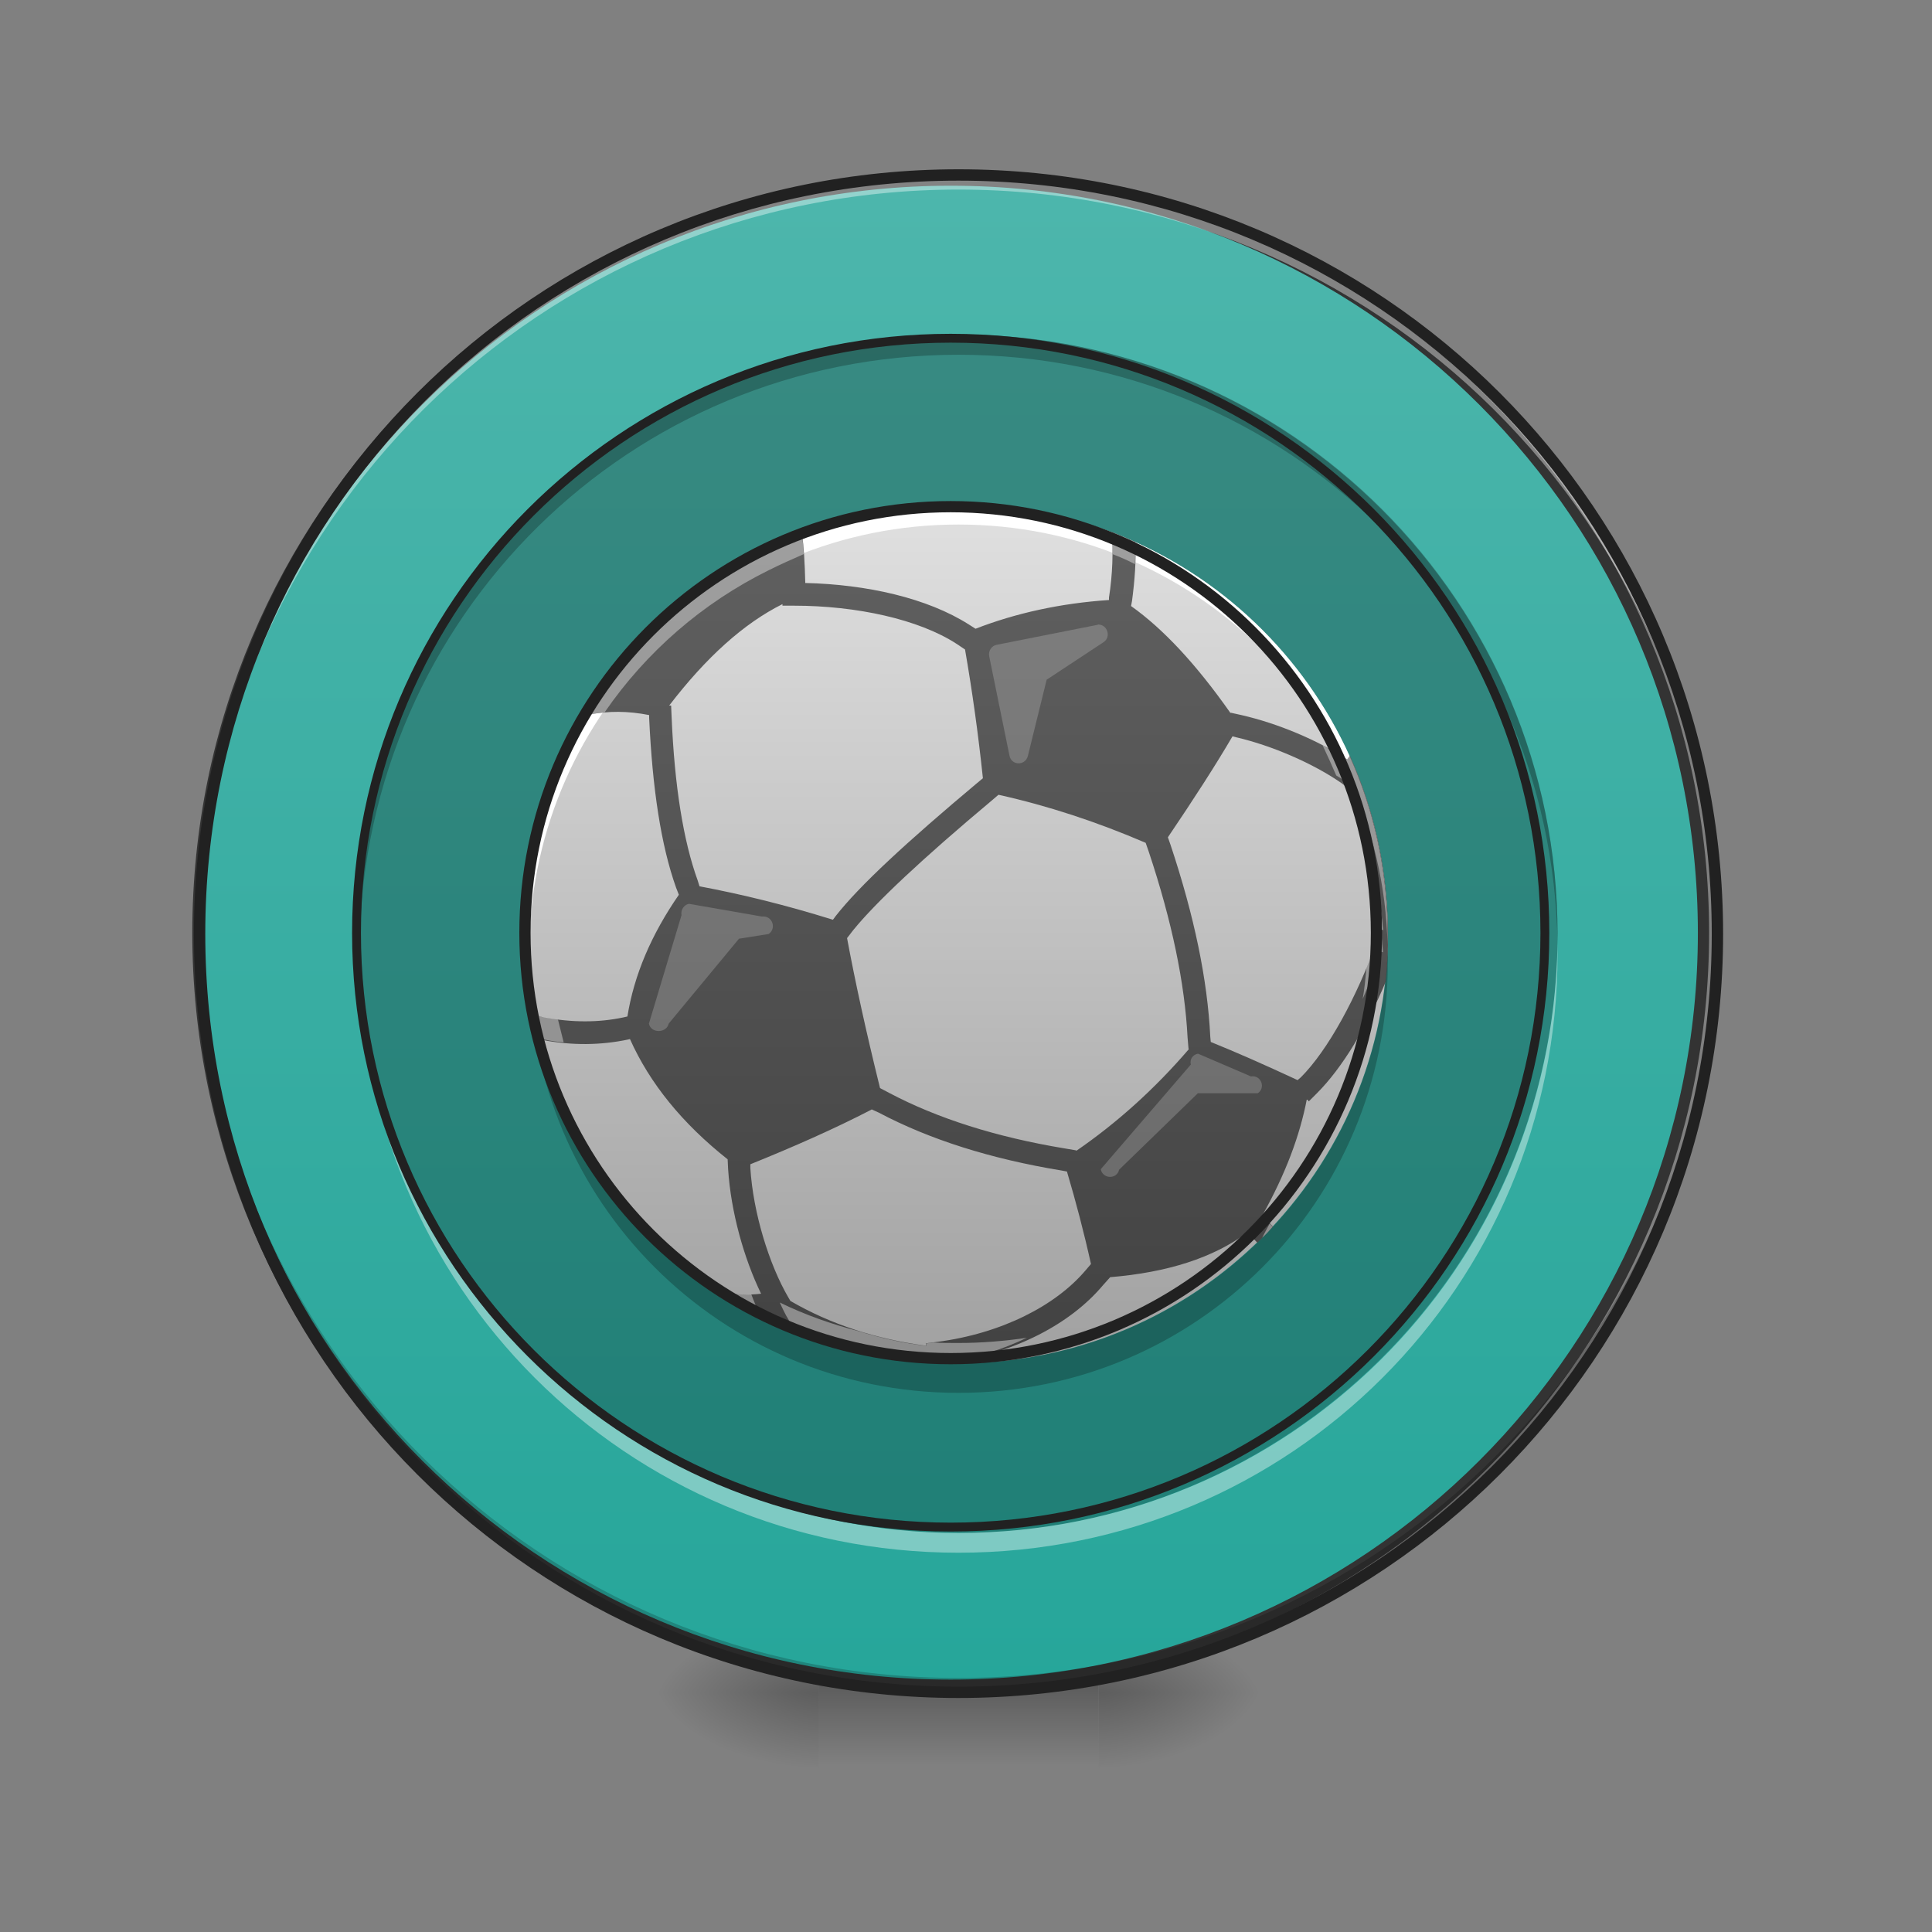<svg height="16" viewBox="0 0 16 16" width="16" xmlns="http://www.w3.org/2000/svg" xmlns:xlink="http://www.w3.org/1999/xlink"><rect x="0" y="0" width="16" height="16" fill="#808080" stroke="none"/><linearGradient id="a"><stop offset="0" stop-opacity=".314"/><stop offset=".222" stop-opacity=".275"/><stop offset="1" stop-opacity="0"/></linearGradient><radialGradient id="b" cx="450.909" cy="189.579" gradientTransform="matrix(0 -.039 -.07 -0 22.262 31.798)" gradientUnits="userSpaceOnUse" r="21.167" xlink:href="#a"/><radialGradient id="c" cx="450.909" cy="189.579" gradientTransform="matrix(-0 .039 .07 0 -6.385 -3.764)" gradientUnits="userSpaceOnUse" r="21.167" xlink:href="#a"/><radialGradient id="d" cx="450.909" cy="189.579" gradientTransform="matrix(-0 -.039 .07 -0 -6.385 31.798)" gradientUnits="userSpaceOnUse" r="21.167" xlink:href="#a"/><radialGradient id="e" cx="450.909" cy="189.579" gradientTransform="matrix(0 .039 -.07 0 22.262 -3.764)" gradientUnits="userSpaceOnUse" r="21.167" xlink:href="#a"/><linearGradient id="f" gradientTransform="matrix(.007 0 0 .031 6.233 6.719)" gradientUnits="userSpaceOnUse" x1="255.323" x2="255.323" y1="233.5" y2="254.667"><stop offset="0" stop-opacity=".275"/><stop offset="1" stop-opacity="0"/></linearGradient><linearGradient id="g" gradientUnits="userSpaceOnUse" x1="254" x2="254" y1="-168.667" y2="233.5"><stop offset="0" stop-color="#4db6ac"/><stop offset="1" stop-color="#26a69a"/></linearGradient><linearGradient id="h" gradientUnits="userSpaceOnUse" x1="7.938" x2="7.938" y1="11.611" y2="4.177"><stop offset="0" stop-color="#9e9e9e"/><stop offset="1" stop-color="#e0e0e0"/></linearGradient><linearGradient id="i" gradientUnits="userSpaceOnUse" x1="7.938" x2="7.938" y1="11.371" y2="4.094"><stop offset="0" stop-color="#424242"/><stop offset="1" stop-color="#616161"/></linearGradient><path d="m9.098 14.016h1.32v-.66h-1.32zm0 0" fill="url(#b)"/><path d="m6.781 14.016h-1.324v.664h1.324zm0 0" fill="url(#c)"/><path d="m6.781 14.016h-1.324v-.66h1.324zm0 0" fill="url(#d)"/><path d="m9.098 14.016h1.32v.664h-1.32zm0 0" fill="url(#e)"/><path d="m6.781 13.852h2.316v.828h-2.316zm0 0" fill="url(#f)"/><path d="m253.976-168.629c111.114 0 201.106 89.991 201.106 201.106 0 110.989-89.991 200.981-201.106 200.981-110.989 0-201.106-89.991-201.106-200.981 0-111.114 90.116-201.106 201.106-201.106zm0 0" fill="url(#g)" stroke="#333" stroke-linecap="round" stroke-width="3" transform="matrix(.031 0 0 .031 0 6.719)"/><path d="m7.938 2.77c2.742 0 4.961 2.223 4.961 4.965 0 2.738-2.219 4.961-4.961 4.961-2.738 0-4.961-2.223-4.961-4.961 0-2.742 2.223-4.965 4.961-4.965zm0 0" fill-opacity=".235"/><path d="m7.938 14.016c-3.48 0-6.285-2.801-6.285-6.281 0-.023 0-.043 0-.062.035 3.453 2.824 6.223 6.285 6.223s6.254-2.77 6.285-6.223v.062c0 3.48-2.805 6.281-6.285 6.281zm0 0" fill-opacity=".196"/><path d="m7.938 1.449c-3.48 0-6.285 2.801-6.285 6.285v.059c.035-3.453 2.824-6.223 6.285-6.223s6.254 2.77 6.285 6.223c0-.02 0-.039 0-.059 0-3.484-2.805-6.285-6.285-6.285zm0 0" fill="#fff" fill-opacity=".392"/><path d="m7.938 1.402c-3.508 0-6.332 2.824-6.332 6.332 0 3.504 2.824 6.328 6.332 6.328s6.332-2.824 6.332-6.328c0-3.508-2.824-6.332-6.332-6.332zm0 .094c3.457 0 6.238 2.781 6.238 6.238 0 3.453-2.781 6.234-6.238 6.234s-6.238-2.781-6.238-6.234c0-3.457 2.781-6.238 6.238-6.238zm0 0" fill="#212121"/><path d="m7.938 4.176c1.965 0 3.555 1.594 3.555 3.559 0 1.961-1.59 3.555-3.555 3.555s-3.555-1.594-3.555-3.555c0-1.965 1.59-3.559 3.555-3.559zm0 0" fill="url(#h)"/><path d="m7.938 4.176c-1.969 0-3.555 1.586-3.555 3.559v.082c.043-1.934 1.613-3.473 3.555-3.473s3.512 1.539 3.555 3.473c0-.027 0-.055 0-.082 0-1.973-1.586-3.559-3.555-3.559zm0 0" fill="#fff"/><path d="m9.207 4.406c.012.164.008.344-.023.543v.02c-.402.027-.773.109-1.105.238l-.055-.035c-.344-.219-.844-.332-1.355-.344-.004-.164-.012-.301-.027-.41-.742.289-1.363.82-1.762 1.5.156-.031.32-.031.496.004v.023c.027.586.098 1.055.223 1.406l.023.059c-.227.328-.371.664-.426 1.008l-.035.008c-.203.043-.422.043-.652 0l-.062-.016c.016.07.031.137.047.203.246.047.484.043.707-.004l.016-.004c.164.367.434.699.809.996l.004.082c.023.352.129.734.273 1.031-.098.012-.203.008-.316-.008.539.355 1.184.566 1.875.582.543-.086 1-.32 1.273-.645l.059-.066c.473-.039.855-.16 1.137-.371l.004.004.078.082c.043-.043.086-.086.129-.133l-.066-.074-.02-.023c.188-.336.309-.656.367-.961l.016.02.066-.066c.211-.211.41-.543.57-.922.016-.133.02-.266.02-.398 0-.527-.113-1.027-.316-1.477l-.023.031c-.246-.16-.57-.297-.875-.367l-.09-.02v.004c-.285-.406-.559-.699-.824-.887l.008-.043c.023-.176.035-.336.027-.488-.062-.027-.129-.055-.191-.082zm-2.727.598v.012h.094c.52 0 1.035.113 1.348.316l.07.047c.059.34.109.695.148 1.066l-.047.039c-.582.488-.973.848-1.172 1.102l-.023.031c-.387-.121-.754-.211-1.105-.277l-.016-.051c-.117-.324-.191-.777-.215-1.352l-.004-.094h-.016c.305-.398.617-.68.938-.84zm3.727 1.094.031.008c.301.07.641.219.871.379l.035.027c.188.48.289.879.309 1.191l-.016-.008-.031.09c-.168.473-.41.914-.633 1.137l-.027.023c-.277-.129-.516-.234-.719-.316l-.004-.043c-.023-.473-.133-1-.328-1.586l-.023-.066c.211-.312.391-.59.535-.836zm-1.938.484c.406.09.812.223 1.219.398l.027.078c.191.574.297 1.086.32 1.535l.008.094h.004c-.285.332-.598.613-.934.844v-.004l-.094-.016c-.57-.094-1.059-.25-1.457-.461l-.074-.039c-.117-.473-.207-.887-.273-1.242l.051-.066c.184-.227.57-.59 1.148-1.074zm-1.051 2.605.059.027c.422.223.926.383 1.516.48l.043.008c.074.25.141.504.199.766l-.047.055c-.246.289-.691.52-1.227.59l-.094.012.004.02c-.414-.055-.789-.176-1.125-.371l-.016-.027c-.16-.273-.293-.703-.316-1.074v-.031c.359-.145.695-.293 1.004-.453zm0 0" fill="url(#i)"/><path d="m4.383 7.855v.125c0 1.969 1.586 3.555 3.555 3.555s3.555-1.586 3.555-3.555c0-.043 0-.082 0-.125-.066 1.914-1.625 3.434-3.555 3.434-1.926 0-3.488-1.52-3.555-3.434zm0 0" fill-opacity=".235"/><path d="m9.207 4.406c.004.059.008.121.008.184.062.023.125.051.184.082.004-.062.004-.125 0-.184-.062-.027-.129-.055-.191-.082zm-2.566.012c-.742.289-1.363.82-1.762 1.5.043-.008.086-.016.129-.02.344-.5.812-.906 1.359-1.176.094-.047.191-.09.289-.133-.004-.062-.008-.121-.016-.172zm4.312 1.754c.039.082.078.168.113.25.031.02.059.035.086.055l.023-.031c.191.422.305.887.316 1.379 0-.031 0-.062 0-.09 0-.527-.113-1.027-.316-1.477l-.023.031c-.062-.039-.129-.078-.199-.117zm.48 1.531-.027.082c-.027.078-.059.156-.09.23-.008.09-.016.176-.031.258.043-.098.082-.199.121-.305l.031-.086.016.004c-.004-.059-.008-.121-.02-.184zm-6.988.707c.016.066.027.133.043.195l.02.004c.055.012.109.02.16.023-.016-.062-.031-.125-.047-.188-.035-.008-.074-.012-.113-.02zm6.07 1.723c-.02.039-.043.078-.062.117.031-.027.059-.059.086-.09zm-4.531.574c.102.066.207.129.312.184-.027-.055-.051-.109-.074-.172-.074.004-.156 0-.238-.012zm.473.078c.023.051.047.102.074.145l.016.031c.129.07.262.133.398.188.285.082.582.129.891.137.246-.039.473-.113.668-.207-.184.027-.375.043-.566.043-.07 0-.137 0-.207-.004l-.062.008.004.02c-.195-.023-.383-.066-.559-.121-.23-.059-.449-.137-.656-.238zm0 0" fill="#fff" fill-opacity=".392"/><path d="m253.976-81.388c62.869 0 113.739 50.995 113.739 113.864 0 62.744-50.87 113.739-113.739 113.739-62.869 0-113.739-50.995-113.739-113.739 0-62.869 50.87-113.864 113.739-113.864zm0 0" fill="none" stroke="#212121" stroke-linecap="round" stroke-width="3" transform="matrix(.031 0 0 .031 0 6.719)"/><path d="m7.938 2.77c-2.746 0-4.961 2.215-4.961 4.965v.082c.047-2.711 2.242-4.879 4.961-4.879 2.723 0 4.918 2.168 4.961 4.879 0-.027 0-.055 0-.082 0-2.75-2.211-4.965-4.961-4.965zm0 0" fill-opacity=".235"/><path d="m2.977 7.816v.082c0 2.75 2.215 4.961 4.961 4.961 2.75 0 4.961-2.211 4.961-4.961 0-.027 0-.055 0-.082-.043 2.711-2.238 4.879-4.961 4.879-2.719 0-4.914-2.168-4.961-4.879zm0 0" fill="#fff" fill-opacity=".392"/><path d="m253.976-126.383c87.742 0 158.735 71.118 158.735 158.86 0 87.617-70.993 158.735-158.735 158.735-87.617 0-158.735-71.118-158.735-158.735 0-87.742 71.118-158.86 158.735-158.86zm0 0" fill="none" stroke="#212121" stroke-linecap="round" stroke-width="2.368" transform="matrix(.031 0 0 .031 0 6.719)"/><g fill="#fff" fill-opacity=".196"><path d="m9.094 5.172c-.004.004-.008.004-.012.004l-.828.164c-.043.008-.07.051-.062.094l.168.824c.016.082.129.086.152.004l.156-.633.473-.312c.062-.043.031-.145-.047-.145zm0 0"/><path d="m6.32 7.59c-.004 0-.008 0-.012 0l-.602-.105c-.043.008-.07.051-.062.094l-.27.898c.016.082.145.082.164 0l.582-.703.246-.039c.066-.047.031-.148-.047-.145zm0 0"/><path d="m10.371 8.914c-.004 0-.008 0-.012 0l-.438-.188c-.043.008-.07.047-.059.09l-.746.867c.016.082.133.086.152.004l.652-.633h.496c.066-.043.031-.145-.047-.141zm0 0"/></g></svg>